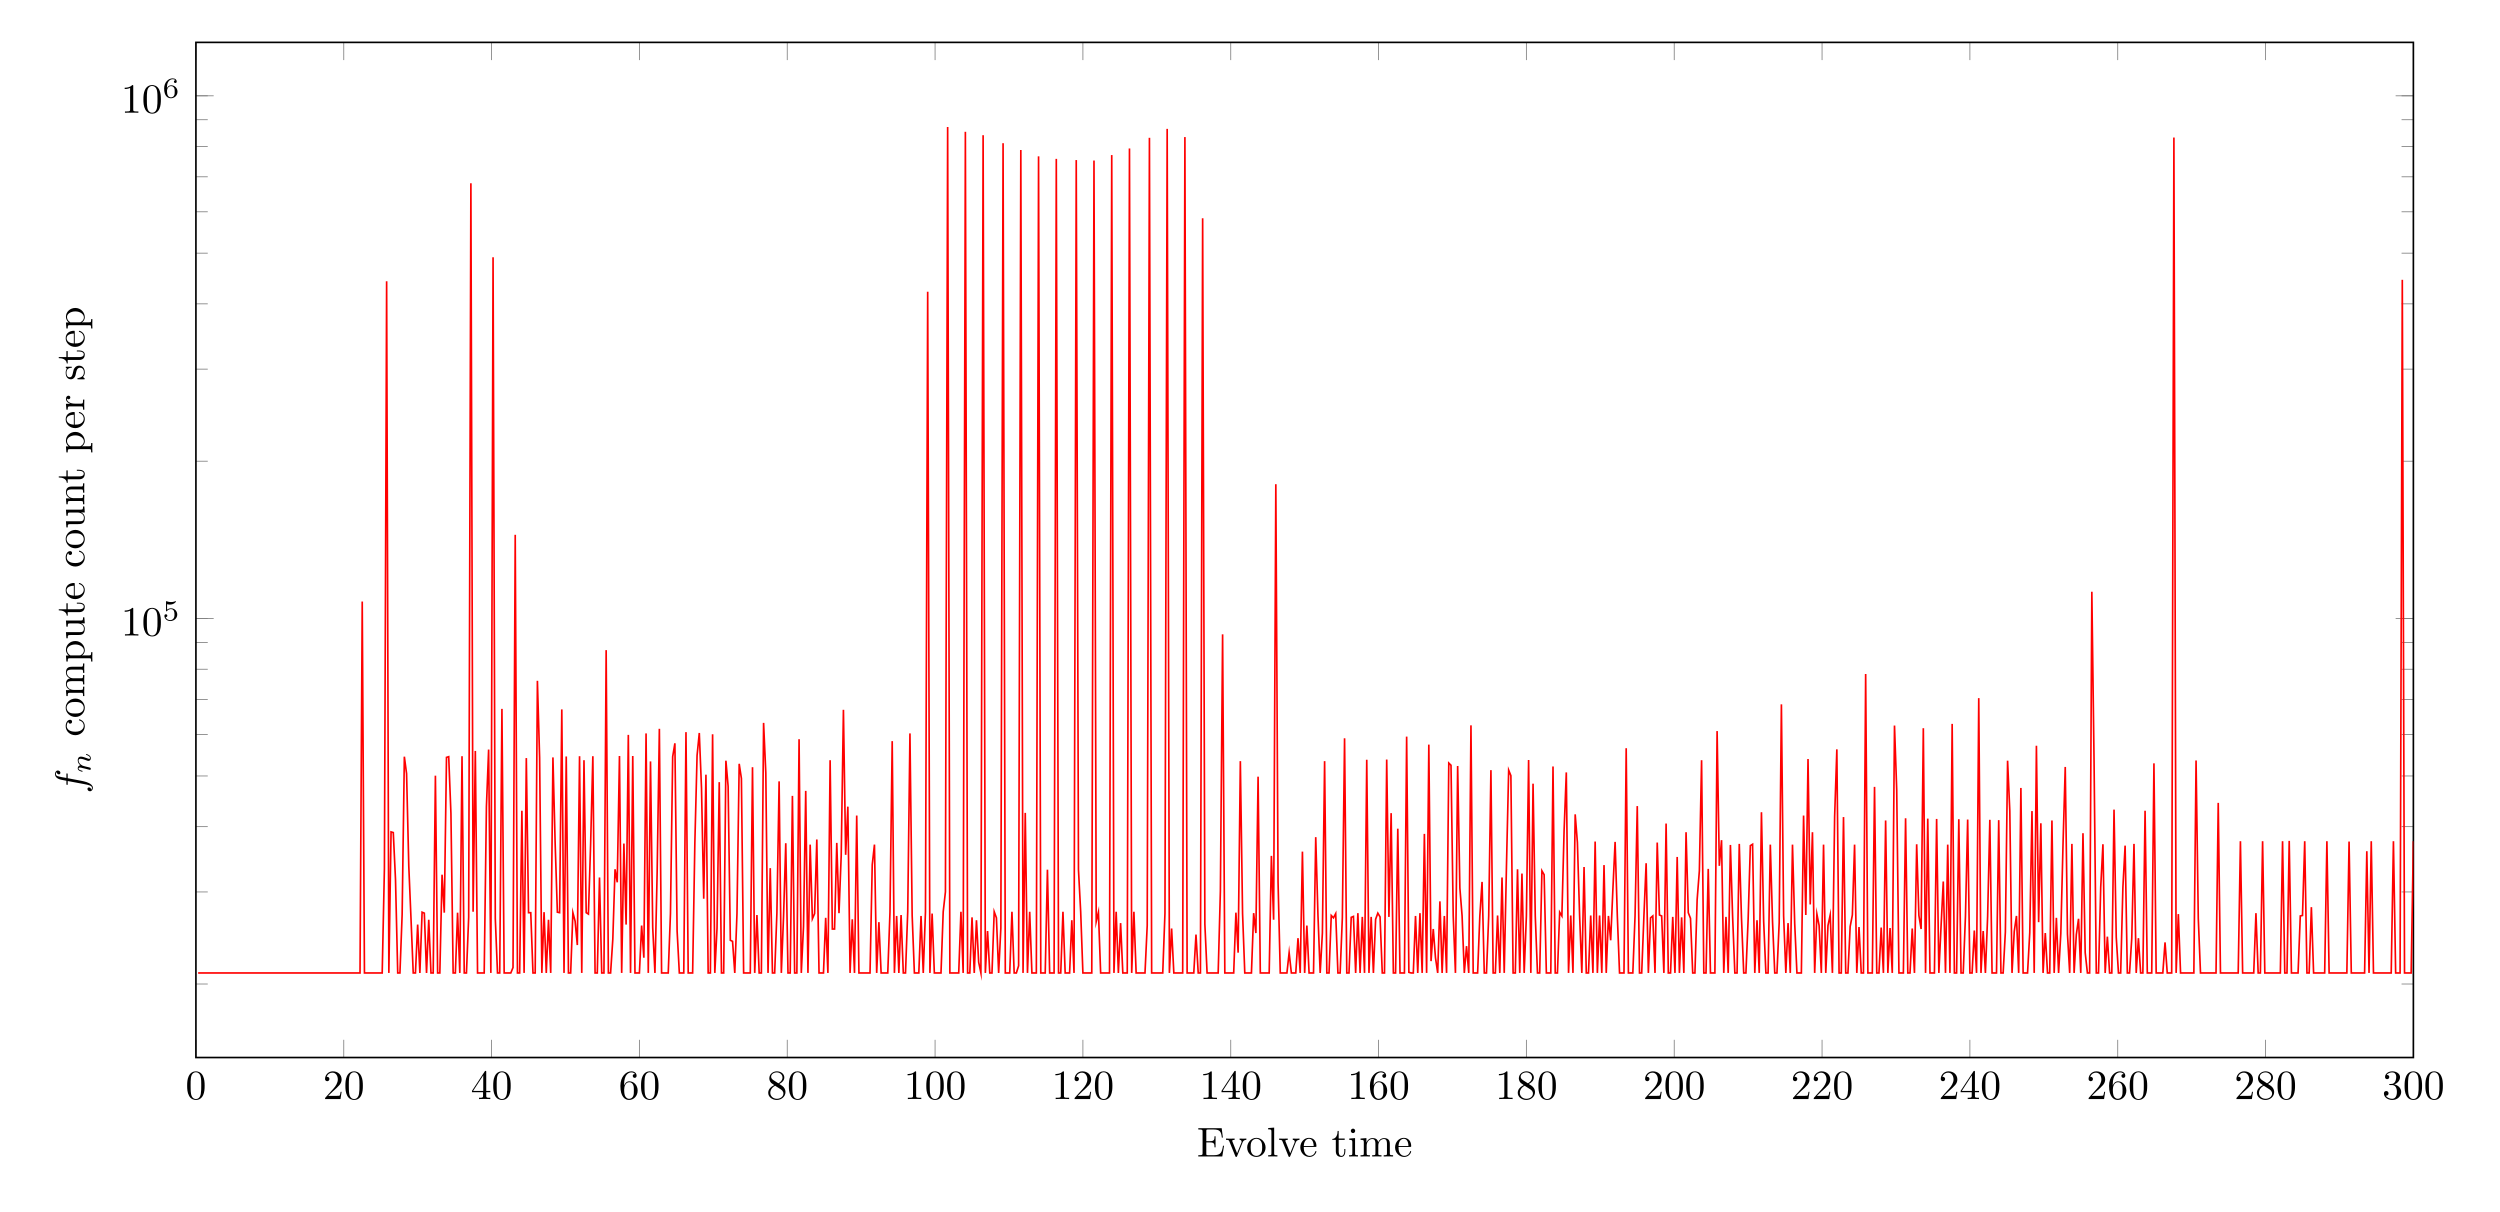 <?xml version="1.0" encoding="UTF-8"?>
<svg xmlns="http://www.w3.org/2000/svg" xmlns:xlink="http://www.w3.org/1999/xlink" width="598.852pt" height="290.311pt" viewBox="0 0 598.852 290.311" version="1.1">
<defs>
<g>
<symbol overflow="visible" id="glyph0-0">
<path style="stroke:none;" d=""/>
</symbol>
<symbol overflow="visible" id="glyph0-1">
<path style="stroke:none;" d="M 4.578 -3.188 C 4.578 -3.984 4.531 -4.781 4.188 -5.516 C 3.734 -6.484 2.906 -6.641 2.5 -6.641 C 1.891 -6.641 1.172 -6.375 0.75 -5.453 C 0.438 -4.766 0.391 -3.984 0.391 -3.188 C 0.391 -2.438 0.422 -1.547 0.844 -0.781 C 1.266 0.016 2 0.219 2.484 0.219 C 3.016 0.219 3.781 0.016 4.219 -0.938 C 4.531 -1.625 4.578 -2.406 4.578 -3.188 Z M 2.484 0 C 2.094 0 1.5 -0.25 1.328 -1.203 C 1.219 -1.797 1.219 -2.719 1.219 -3.312 C 1.219 -3.953 1.219 -4.609 1.297 -5.141 C 1.484 -6.328 2.234 -6.422 2.484 -6.422 C 2.812 -6.422 3.469 -6.234 3.656 -5.25 C 3.766 -4.688 3.766 -3.938 3.766 -3.312 C 3.766 -2.562 3.766 -1.891 3.656 -1.25 C 3.5 -0.297 2.938 0 2.484 0 Z M 2.484 0 "/>
</symbol>
<symbol overflow="visible" id="glyph0-2">
<path style="stroke:none;" d="M 1.266 -0.766 L 2.328 -1.797 C 3.875 -3.172 4.469 -3.703 4.469 -4.703 C 4.469 -5.844 3.578 -6.641 2.359 -6.641 C 1.234 -6.641 0.5 -5.719 0.5 -4.828 C 0.5 -4.281 1 -4.281 1.031 -4.281 C 1.203 -4.281 1.547 -4.391 1.547 -4.812 C 1.547 -5.062 1.359 -5.328 1.016 -5.328 C 0.938 -5.328 0.922 -5.328 0.891 -5.312 C 1.109 -5.969 1.656 -6.328 2.234 -6.328 C 3.141 -6.328 3.562 -5.516 3.562 -4.703 C 3.562 -3.906 3.078 -3.125 2.516 -2.5 L 0.609 -0.375 C 0.5 -0.266 0.5 -0.234 0.5 0 L 4.203 0 L 4.469 -1.734 L 4.234 -1.734 C 4.172 -1.438 4.109 -1 4 -0.844 C 3.938 -0.766 3.281 -0.766 3.062 -0.766 Z M 1.266 -0.766 "/>
</symbol>
<symbol overflow="visible" id="glyph0-3">
<path style="stroke:none;" d="M 2.938 -1.641 L 2.938 -0.781 C 2.938 -0.422 2.906 -0.312 2.172 -0.312 L 1.969 -0.312 L 1.969 0 C 2.375 -0.031 2.891 -0.031 3.312 -0.031 C 3.734 -0.031 4.25 -0.031 4.672 0 L 4.672 -0.312 L 4.453 -0.312 C 3.719 -0.312 3.703 -0.422 3.703 -0.781 L 3.703 -1.641 L 4.688 -1.641 L 4.688 -1.953 L 3.703 -1.953 L 3.703 -6.484 C 3.703 -6.688 3.703 -6.75 3.531 -6.75 C 3.453 -6.75 3.422 -6.75 3.344 -6.625 L 0.281 -1.953 L 0.281 -1.641 Z M 2.984 -1.953 L 0.562 -1.953 L 2.984 -5.672 Z M 2.984 -1.953 "/>
</symbol>
<symbol overflow="visible" id="glyph0-4">
<path style="stroke:none;" d="M 1.312 -3.266 L 1.312 -3.516 C 1.312 -6.031 2.547 -6.391 3.062 -6.391 C 3.297 -6.391 3.719 -6.328 3.938 -5.984 C 3.781 -5.984 3.391 -5.984 3.391 -5.547 C 3.391 -5.234 3.625 -5.078 3.844 -5.078 C 4 -5.078 4.312 -5.172 4.312 -5.562 C 4.312 -6.156 3.875 -6.641 3.047 -6.641 C 1.766 -6.641 0.422 -5.359 0.422 -3.156 C 0.422 -0.484 1.578 0.219 2.5 0.219 C 3.609 0.219 4.562 -0.719 4.562 -2.031 C 4.562 -3.297 3.672 -4.25 2.562 -4.25 C 1.891 -4.25 1.516 -3.75 1.312 -3.266 Z M 2.5 -0.062 C 1.875 -0.062 1.578 -0.656 1.516 -0.812 C 1.328 -1.281 1.328 -2.078 1.328 -2.25 C 1.328 -3.031 1.656 -4.031 2.547 -4.031 C 2.719 -4.031 3.172 -4.031 3.484 -3.406 C 3.656 -3.047 3.656 -2.531 3.656 -2.047 C 3.656 -1.562 3.656 -1.062 3.484 -0.703 C 3.188 -0.109 2.734 -0.062 2.5 -0.062 Z M 2.5 -0.062 "/>
</symbol>
<symbol overflow="visible" id="glyph0-5">
<path style="stroke:none;" d="M 1.625 -4.562 C 1.172 -4.859 1.125 -5.188 1.125 -5.359 C 1.125 -5.969 1.781 -6.391 2.484 -6.391 C 3.203 -6.391 3.844 -5.875 3.844 -5.156 C 3.844 -4.578 3.453 -4.109 2.859 -3.766 Z M 3.078 -3.609 C 3.797 -3.984 4.281 -4.5 4.281 -5.156 C 4.281 -6.078 3.406 -6.641 2.5 -6.641 C 1.5 -6.641 0.688 -5.906 0.688 -4.969 C 0.688 -4.797 0.703 -4.344 1.125 -3.875 C 1.234 -3.766 1.609 -3.516 1.859 -3.344 C 1.281 -3.047 0.422 -2.5 0.422 -1.5 C 0.422 -0.453 1.438 0.219 2.484 0.219 C 3.609 0.219 4.562 -0.609 4.562 -1.672 C 4.562 -2.031 4.453 -2.484 4.062 -2.906 C 3.875 -3.109 3.719 -3.203 3.078 -3.609 Z M 2.078 -3.188 L 3.312 -2.406 C 3.594 -2.219 4.062 -1.922 4.062 -1.312 C 4.062 -0.578 3.312 -0.062 2.5 -0.062 C 1.641 -0.062 0.922 -0.672 0.922 -1.5 C 0.922 -2.078 1.234 -2.719 2.078 -3.188 Z M 2.078 -3.188 "/>
</symbol>
<symbol overflow="visible" id="glyph0-6">
<path style="stroke:none;" d="M 2.938 -6.375 C 2.938 -6.625 2.938 -6.641 2.703 -6.641 C 2.078 -6 1.203 -6 0.891 -6 L 0.891 -5.688 C 1.094 -5.688 1.672 -5.688 2.188 -5.953 L 2.188 -0.781 C 2.188 -0.422 2.156 -0.312 1.266 -0.312 L 0.953 -0.312 L 0.953 0 C 1.297 -0.031 2.156 -0.031 2.562 -0.031 C 2.953 -0.031 3.828 -0.031 4.172 0 L 4.172 -0.312 L 3.859 -0.312 C 2.953 -0.312 2.938 -0.422 2.938 -0.781 Z M 2.938 -6.375 "/>
</symbol>
<symbol overflow="visible" id="glyph0-7">
<path style="stroke:none;" d="M 2.891 -3.516 C 3.703 -3.781 4.281 -4.469 4.281 -5.266 C 4.281 -6.078 3.406 -6.641 2.453 -6.641 C 1.453 -6.641 0.688 -6.047 0.688 -5.281 C 0.688 -4.953 0.906 -4.766 1.203 -4.766 C 1.5 -4.766 1.703 -4.984 1.703 -5.281 C 1.703 -5.766 1.234 -5.766 1.094 -5.766 C 1.391 -6.266 2.047 -6.391 2.406 -6.391 C 2.828 -6.391 3.375 -6.172 3.375 -5.281 C 3.375 -5.156 3.344 -4.578 3.094 -4.141 C 2.797 -3.656 2.453 -3.625 2.203 -3.625 C 2.125 -3.609 1.891 -3.594 1.812 -3.594 C 1.734 -3.578 1.672 -3.562 1.672 -3.469 C 1.672 -3.359 1.734 -3.359 1.906 -3.359 L 2.344 -3.359 C 3.156 -3.359 3.531 -2.688 3.531 -1.703 C 3.531 -0.344 2.844 -0.062 2.406 -0.062 C 1.969 -0.062 1.219 -0.234 0.875 -0.812 C 1.219 -0.766 1.531 -0.984 1.531 -1.359 C 1.531 -1.719 1.266 -1.922 0.984 -1.922 C 0.734 -1.922 0.422 -1.781 0.422 -1.344 C 0.422 -0.438 1.344 0.219 2.438 0.219 C 3.656 0.219 4.562 -0.688 4.562 -1.703 C 4.562 -2.516 3.922 -3.297 2.891 -3.516 Z M 2.891 -3.516 "/>
</symbol>
<symbol overflow="visible" id="glyph0-8">
<path style="stroke:none;" d="M 1.359 -0.781 C 1.359 -0.422 1.328 -0.312 0.562 -0.312 L 0.328 -0.312 L 0.328 0 L 6.078 0 L 6.5 -2.578 L 6.25 -2.578 C 6 -1.031 5.766 -0.312 4.062 -0.312 L 2.734 -0.312 C 2.266 -0.312 2.25 -0.375 2.25 -0.703 L 2.25 -3.375 L 3.141 -3.375 C 4.109 -3.375 4.219 -3.047 4.219 -2.203 L 4.469 -2.203 L 4.469 -4.844 L 4.219 -4.844 C 4.219 -3.984 4.109 -3.672 3.141 -3.672 L 2.25 -3.672 L 2.25 -6.078 C 2.25 -6.406 2.266 -6.469 2.734 -6.469 L 4.016 -6.469 C 5.547 -6.469 5.812 -5.922 5.969 -4.531 L 6.219 -4.531 L 5.938 -6.781 L 0.328 -6.781 L 0.328 -6.469 L 0.562 -6.469 C 1.328 -6.469 1.359 -6.359 1.359 -6 Z M 1.359 -0.781 "/>
</symbol>
<symbol overflow="visible" id="glyph0-9">
<path style="stroke:none;" d="M 4.141 -3.312 C 4.234 -3.547 4.406 -3.984 5.062 -3.984 L 5.062 -4.297 C 4.828 -4.281 4.547 -4.266 4.312 -4.266 C 4.078 -4.266 3.625 -4.281 3.453 -4.297 L 3.453 -3.984 C 3.812 -3.984 3.922 -3.75 3.922 -3.562 C 3.922 -3.469 3.906 -3.422 3.875 -3.312 L 2.844 -0.781 L 1.734 -3.562 C 1.672 -3.688 1.672 -3.703 1.672 -3.734 C 1.672 -3.984 2.062 -3.984 2.25 -3.984 L 2.25 -4.297 C 1.938 -4.281 1.391 -4.266 1.156 -4.266 C 0.891 -4.266 0.484 -4.281 0.188 -4.297 L 0.188 -3.984 C 0.812 -3.984 0.859 -3.922 0.984 -3.625 L 2.422 -0.078 C 2.484 0.062 2.5 0.109 2.625 0.109 C 2.766 0.109 2.797 0.016 2.844 -0.078 Z M 4.141 -3.312 "/>
</symbol>
<symbol overflow="visible" id="glyph0-10">
<path style="stroke:none;" d="M 4.688 -2.141 C 4.688 -3.406 3.703 -4.469 2.5 -4.469 C 1.25 -4.469 0.281 -3.375 0.281 -2.141 C 0.281 -0.844 1.312 0.109 2.484 0.109 C 3.688 0.109 4.688 -0.875 4.688 -2.141 Z M 2.5 -0.141 C 2.062 -0.141 1.625 -0.344 1.359 -0.812 C 1.109 -1.25 1.109 -1.859 1.109 -2.219 C 1.109 -2.609 1.109 -3.141 1.344 -3.578 C 1.609 -4.031 2.078 -4.25 2.484 -4.25 C 2.922 -4.25 3.344 -4.031 3.609 -3.594 C 3.875 -3.172 3.875 -2.594 3.875 -2.219 C 3.875 -1.859 3.875 -1.312 3.656 -0.875 C 3.422 -0.422 2.984 -0.141 2.5 -0.141 Z M 2.5 -0.141 "/>
</symbol>
<symbol overflow="visible" id="glyph0-11">
<path style="stroke:none;" d="M 1.766 -6.922 L 0.328 -6.812 L 0.328 -6.5 C 1.031 -6.5 1.109 -6.438 1.109 -5.938 L 1.109 -0.75 C 1.109 -0.312 1 -0.312 0.328 -0.312 L 0.328 0 C 0.656 -0.016 1.188 -0.031 1.438 -0.031 C 1.688 -0.031 2.172 -0.016 2.547 0 L 2.547 -0.312 C 1.875 -0.312 1.766 -0.312 1.766 -0.75 Z M 1.766 -6.922 "/>
</symbol>
<symbol overflow="visible" id="glyph0-12">
<path style="stroke:none;" d="M 1.109 -2.516 C 1.172 -4 2.016 -4.25 2.359 -4.25 C 3.375 -4.25 3.484 -2.906 3.484 -2.516 Z M 1.109 -2.297 L 3.891 -2.297 C 4.109 -2.297 4.141 -2.297 4.141 -2.516 C 4.141 -3.5 3.594 -4.469 2.359 -4.469 C 1.203 -4.469 0.281 -3.438 0.281 -2.188 C 0.281 -0.859 1.328 0.109 2.469 0.109 C 3.688 0.109 4.141 -1 4.141 -1.188 C 4.141 -1.281 4.062 -1.312 4 -1.312 C 3.922 -1.312 3.891 -1.25 3.875 -1.172 C 3.531 -0.141 2.625 -0.141 2.531 -0.141 C 2.031 -0.141 1.641 -0.438 1.406 -0.812 C 1.109 -1.281 1.109 -1.938 1.109 -2.297 Z M 1.109 -2.297 "/>
</symbol>
<symbol overflow="visible" id="glyph0-13">
<path style="stroke:none;" d="M 1.719 -3.984 L 3.156 -3.984 L 3.156 -4.297 L 1.719 -4.297 L 1.719 -6.125 L 1.469 -6.125 C 1.469 -5.312 1.172 -4.25 0.188 -4.203 L 0.188 -3.984 L 1.031 -3.984 L 1.031 -1.234 C 1.031 -0.016 1.969 0.109 2.328 0.109 C 3.031 0.109 3.312 -0.594 3.312 -1.234 L 3.312 -1.797 L 3.062 -1.797 L 3.062 -1.25 C 3.062 -0.516 2.766 -0.141 2.391 -0.141 C 1.719 -0.141 1.719 -1.047 1.719 -1.219 Z M 1.719 -3.984 "/>
</symbol>
<symbol overflow="visible" id="glyph0-14">
<path style="stroke:none;" d="M 1.766 -4.406 L 0.375 -4.297 L 0.375 -3.984 C 1.016 -3.984 1.109 -3.922 1.109 -3.438 L 1.109 -0.75 C 1.109 -0.312 1 -0.312 0.328 -0.312 L 0.328 0 C 0.641 -0.016 1.188 -0.031 1.422 -0.031 C 1.781 -0.031 2.125 -0.016 2.469 0 L 2.469 -0.312 C 1.797 -0.312 1.766 -0.359 1.766 -0.75 Z M 1.797 -6.141 C 1.797 -6.453 1.562 -6.672 1.281 -6.672 C 0.969 -6.672 0.75 -6.406 0.75 -6.141 C 0.75 -5.875 0.969 -5.609 1.281 -5.609 C 1.562 -5.609 1.797 -5.828 1.797 -6.141 Z M 1.797 -6.141 "/>
</symbol>
<symbol overflow="visible" id="glyph0-15">
<path style="stroke:none;" d="M 1.094 -3.422 L 1.094 -0.75 C 1.094 -0.312 0.984 -0.312 0.312 -0.312 L 0.312 0 C 0.672 -0.016 1.172 -0.031 1.453 -0.031 C 1.703 -0.031 2.219 -0.016 2.562 0 L 2.562 -0.312 C 1.891 -0.312 1.781 -0.312 1.781 -0.75 L 1.781 -2.594 C 1.781 -3.625 2.5 -4.188 3.125 -4.188 C 3.766 -4.188 3.875 -3.656 3.875 -3.078 L 3.875 -0.75 C 3.875 -0.312 3.766 -0.312 3.094 -0.312 L 3.094 0 C 3.438 -0.016 3.953 -0.031 4.219 -0.031 C 4.469 -0.031 5 -0.016 5.328 0 L 5.328 -0.312 C 4.672 -0.312 4.562 -0.312 4.562 -0.75 L 4.562 -2.594 C 4.562 -3.625 5.266 -4.188 5.906 -4.188 C 6.531 -4.188 6.641 -3.656 6.641 -3.078 L 6.641 -0.75 C 6.641 -0.312 6.531 -0.312 5.859 -0.312 L 5.859 0 C 6.203 -0.016 6.719 -0.031 6.984 -0.031 C 7.25 -0.031 7.766 -0.016 8.109 0 L 8.109 -0.312 C 7.594 -0.312 7.344 -0.312 7.328 -0.609 L 7.328 -2.516 C 7.328 -3.375 7.328 -3.672 7.016 -4.031 C 6.875 -4.203 6.547 -4.406 5.969 -4.406 C 5.141 -4.406 4.688 -3.812 4.531 -3.422 C 4.391 -4.297 3.656 -4.406 3.203 -4.406 C 2.469 -4.406 2 -3.984 1.719 -3.359 L 1.719 -4.406 L 0.312 -4.297 L 0.312 -3.984 C 1.016 -3.984 1.094 -3.922 1.094 -3.422 Z M 1.094 -3.422 "/>
</symbol>
<symbol overflow="visible" id="glyph1-0">
<path style="stroke:none;" d=""/>
</symbol>
<symbol overflow="visible" id="glyph1-1">
<path style="stroke:none;" d="M 1.078 -3.891 C 1.438 -3.797 1.641 -3.797 1.75 -3.797 C 2.672 -3.797 3.219 -4.422 3.219 -4.531 C 3.219 -4.609 3.172 -4.625 3.141 -4.625 C 3.125 -4.625 3.109 -4.625 3.078 -4.609 C 2.906 -4.547 2.547 -4.406 2.031 -4.406 C 1.828 -4.406 1.469 -4.422 1.016 -4.594 C 0.938 -4.625 0.922 -4.625 0.922 -4.625 C 0.828 -4.625 0.828 -4.547 0.828 -4.438 L 0.828 -2.391 C 0.828 -2.266 0.828 -2.188 0.938 -2.188 C 1 -2.188 1.016 -2.188 1.078 -2.281 C 1.375 -2.656 1.812 -2.719 2.047 -2.719 C 2.469 -2.719 2.656 -2.391 2.688 -2.328 C 2.812 -2.094 2.859 -1.828 2.859 -1.422 C 2.859 -1.219 2.859 -0.812 2.641 -0.5 C 2.469 -0.25 2.172 -0.078 1.828 -0.078 C 1.375 -0.078 0.906 -0.328 0.734 -0.797 C 1 -0.781 1.141 -0.953 1.141 -1.141 C 1.141 -1.438 0.875 -1.484 0.781 -1.484 C 0.781 -1.484 0.438 -1.484 0.438 -1.109 C 0.438 -0.484 1.016 0.141 1.844 0.141 C 2.734 0.141 3.516 -0.516 3.516 -1.406 C 3.516 -2.188 2.922 -2.906 2.062 -2.906 C 1.75 -2.906 1.391 -2.844 1.078 -2.578 Z M 1.078 -3.891 "/>
</symbol>
<symbol overflow="visible" id="glyph1-2">
<path style="stroke:none;" d="M 1.047 -2.281 C 1.047 -2.844 1.094 -3.359 1.359 -3.797 C 1.594 -4.172 1.969 -4.422 2.422 -4.422 C 2.625 -4.422 2.906 -4.375 3.047 -4.188 C 2.875 -4.172 2.719 -4.047 2.719 -3.844 C 2.719 -3.672 2.844 -3.516 3.047 -3.516 C 3.266 -3.516 3.391 -3.656 3.391 -3.859 C 3.391 -4.266 3.094 -4.625 2.406 -4.625 C 1.406 -4.625 0.375 -3.703 0.375 -2.203 C 0.375 -0.406 1.219 0.141 2 0.141 C 2.844 0.141 3.578 -0.516 3.578 -1.422 C 3.578 -2.312 2.875 -2.969 2.062 -2.969 C 1.5 -2.969 1.203 -2.594 1.047 -2.281 Z M 2 -0.078 C 1.641 -0.078 1.375 -0.281 1.219 -0.594 C 1.125 -0.797 1.062 -1.156 1.062 -1.562 C 1.062 -2.25 1.469 -2.766 2.031 -2.766 C 2.344 -2.766 2.562 -2.641 2.734 -2.391 C 2.906 -2.125 2.906 -1.828 2.906 -1.422 C 2.906 -1.031 2.906 -0.734 2.719 -0.453 C 2.562 -0.219 2.328 -0.078 2 -0.078 Z M 2 -0.078 "/>
</symbol>
<symbol overflow="visible" id="glyph2-0">
<path style="stroke:none;" d=""/>
</symbol>
<symbol overflow="visible" id="glyph2-1">
<path style="stroke:none;" d="M -3.984 -3.656 L -3.984 -4.516 C -3.984 -4.719 -3.984 -4.812 -4.188 -4.812 C -4.297 -4.812 -4.297 -4.719 -4.297 -4.547 L -4.297 -3.719 L -5.438 -3.922 C -5.641 -3.969 -6.344 -4.109 -6.469 -4.172 C -6.656 -4.25 -6.812 -4.422 -6.812 -4.641 C -6.812 -4.672 -6.812 -4.938 -6.625 -5.125 C -6.594 -4.688 -6.234 -4.578 -6.094 -4.578 C -5.859 -4.578 -5.734 -4.766 -5.734 -4.953 C -5.734 -5.219 -5.969 -5.5 -6.344 -5.5 C -6.797 -5.5 -7.031 -5.047 -7.031 -4.641 C -7.031 -4.297 -6.844 -3.672 -5.859 -3.375 C -5.656 -3.312 -5.547 -3.281 -4.297 -3.047 L -4.297 -2.359 C -4.297 -2.156 -4.297 -2.047 -4.109 -2.047 C -3.984 -2.047 -3.984 -2.141 -3.984 -2.328 L -3.984 -2.984 L -0.047 -2.25 C 0.922 -2.062 1.828 -1.891 1.828 -1.375 C 1.828 -1.328 1.828 -1.094 1.641 -0.891 C 1.609 -1.359 1.25 -1.453 1.109 -1.453 C 0.875 -1.453 0.75 -1.266 0.75 -1.078 C 0.75 -0.812 0.984 -0.531 1.359 -0.531 C 1.797 -0.531 2.047 -0.969 2.047 -1.375 C 2.047 -1.922 1.453 -2.328 1.078 -2.5 C 0.453 -2.828 -0.75 -3.047 -0.828 -3.062 Z M -3.984 -3.656 "/>
</symbol>
<symbol overflow="visible" id="glyph3-0">
<path style="stroke:none;" d=""/>
</symbol>
<symbol overflow="visible" id="glyph3-1">
<path style="stroke:none;" d="M -0.438 -0.844 C -0.344 -0.828 -0.172 -0.781 -0.156 -0.781 C 0 -0.781 0.062 -0.906 0.062 -1.016 C 0.062 -1.141 -0.016 -1.25 -0.078 -1.297 C -0.141 -1.328 -0.375 -1.375 -0.516 -1.422 C -0.641 -1.453 -0.969 -1.531 -1.141 -1.562 C -1.297 -1.609 -1.453 -1.656 -1.609 -1.688 C -1.891 -1.766 -1.953 -1.781 -2.234 -1.984 C -2.516 -2.172 -2.875 -2.5 -2.875 -3.031 C -2.875 -3.422 -2.516 -3.438 -2.391 -3.438 C -1.969 -3.438 -1.203 -3.141 -0.906 -3.031 C -0.703 -2.953 -0.641 -2.922 -0.531 -2.922 C -0.156 -2.922 0.062 -3.219 0.062 -3.578 C 0.062 -4.281 -0.891 -4.578 -1 -4.578 C -1.094 -4.578 -1.094 -4.5 -1.094 -4.469 C -1.094 -4.375 -1.047 -4.375 -0.969 -4.344 C -0.406 -4.188 -0.125 -3.875 -0.125 -3.609 C -0.125 -3.453 -0.219 -3.422 -0.375 -3.422 C -0.531 -3.422 -0.625 -3.469 -0.938 -3.594 C -1.156 -3.672 -1.891 -3.953 -2.281 -3.953 C -2.953 -3.953 -3.078 -3.422 -3.078 -3.047 C -3.078 -2.469 -2.719 -2.078 -2.438 -1.875 C -2.922 -1.828 -3.078 -1.422 -3.078 -1.125 C -3.078 -0.828 -2.859 -0.672 -2.703 -0.578 C -2.438 -0.422 -2.047 -0.328 -2 -0.328 C -1.922 -0.328 -1.922 -0.422 -1.922 -0.453 C -1.922 -0.547 -1.938 -0.547 -2.125 -0.594 C -2.531 -0.703 -2.875 -0.844 -2.875 -1.109 C -2.875 -1.297 -2.719 -1.344 -2.531 -1.344 C -2.406 -1.344 -2.141 -1.281 -1.953 -1.219 C -1.766 -1.172 -1.484 -1.109 -1.328 -1.078 Z M -0.438 -0.844 "/>
</symbol>
<symbol overflow="visible" id="glyph4-0">
<path style="stroke:none;" d=""/>
</symbol>
<symbol overflow="visible" id="glyph4-1">
<path style="stroke:none;" d="M -2.172 -1.172 C -3.797 -1.172 -4.219 -1.984 -4.219 -2.516 C -4.219 -2.609 -4.203 -3.234 -3.844 -3.578 C -3.812 -3.172 -3.516 -3.109 -3.391 -3.109 C -3.125 -3.109 -2.938 -3.297 -2.938 -3.562 C -2.938 -3.828 -3.094 -4.031 -3.406 -4.031 C -4.078 -4.031 -4.469 -3.266 -4.469 -2.5 C -4.469 -1.25 -3.391 -0.344 -2.156 -0.344 C -0.875 -0.344 0.109 -1.328 0.109 -2.484 C 0.109 -3.812 -1.094 -4.141 -1.188 -4.141 C -1.281 -4.141 -1.281 -4.031 -1.281 -4 C -1.281 -3.922 -1.25 -3.891 -1.188 -3.875 C -0.266 -3.594 -0.141 -2.938 -0.141 -2.578 C -0.141 -2.047 -0.562 -1.172 -2.172 -1.172 Z M -2.172 -1.172 "/>
</symbol>
<symbol overflow="visible" id="glyph4-2">
<path style="stroke:none;" d="M -2.141 -4.688 C -3.406 -4.688 -4.469 -3.703 -4.469 -2.5 C -4.469 -1.25 -3.375 -0.281 -2.141 -0.281 C -0.844 -0.281 0.109 -1.312 0.109 -2.484 C 0.109 -3.688 -0.875 -4.688 -2.141 -4.688 Z M -0.141 -2.5 C -0.141 -2.062 -0.344 -1.625 -0.812 -1.359 C -1.25 -1.109 -1.859 -1.109 -2.219 -1.109 C -2.609 -1.109 -3.141 -1.109 -3.578 -1.344 C -4.031 -1.609 -4.25 -2.078 -4.25 -2.484 C -4.25 -2.922 -4.031 -3.344 -3.594 -3.609 C -3.172 -3.875 -2.594 -3.875 -2.219 -3.875 C -1.859 -3.875 -1.312 -3.875 -0.875 -3.656 C -0.422 -3.422 -0.141 -2.984 -0.141 -2.5 Z M -0.141 -2.5 "/>
</symbol>
<symbol overflow="visible" id="glyph4-3">
<path style="stroke:none;" d="M -3.422 -1.094 L -0.75 -1.094 C -0.312 -1.094 -0.312 -0.984 -0.312 -0.312 L 0 -0.312 C -0.016 -0.672 -0.031 -1.172 -0.031 -1.453 C -0.031 -1.703 -0.016 -2.219 0 -2.562 L -0.312 -2.562 C -0.312 -1.891 -0.312 -1.781 -0.75 -1.781 L -2.594 -1.781 C -3.625 -1.781 -4.188 -2.5 -4.188 -3.125 C -4.188 -3.766 -3.656 -3.875 -3.078 -3.875 L -0.75 -3.875 C -0.312 -3.875 -0.312 -3.766 -0.312 -3.094 L 0 -3.094 C -0.016 -3.438 -0.031 -3.953 -0.031 -4.219 C -0.031 -4.469 -0.016 -5 0 -5.328 L -0.312 -5.328 C -0.312 -4.672 -0.312 -4.562 -0.75 -4.562 L -2.594 -4.562 C -3.625 -4.562 -4.188 -5.266 -4.188 -5.906 C -4.188 -6.531 -3.656 -6.641 -3.078 -6.641 L -0.75 -6.641 C -0.312 -6.641 -0.312 -6.531 -0.312 -5.859 L 0 -5.859 C -0.016 -6.203 -0.031 -6.719 -0.031 -6.984 C -0.031 -7.25 -0.016 -7.766 0 -8.109 L -0.312 -8.109 C -0.312 -7.594 -0.312 -7.344 -0.609 -7.328 L -2.516 -7.328 C -3.375 -7.328 -3.672 -7.328 -4.031 -7.016 C -4.203 -6.875 -4.406 -6.547 -4.406 -5.969 C -4.406 -5.141 -3.812 -4.688 -3.422 -4.531 C -4.297 -4.391 -4.406 -3.656 -4.406 -3.203 C -4.406 -2.469 -3.984 -2 -3.359 -1.719 L -4.406 -1.719 L -4.297 -0.312 L -3.984 -0.312 C -3.984 -1.016 -3.922 -1.094 -3.422 -1.094 Z M -3.422 -1.094 "/>
</symbol>
<symbol overflow="visible" id="glyph4-4">
<path style="stroke:none;" d="M -3.75 -1.719 L -4.406 -1.719 L -4.297 -0.281 L -3.984 -0.281 C -3.984 -0.984 -3.922 -1.062 -3.484 -1.062 L 1.172 -1.062 C 1.625 -1.062 1.625 -0.953 1.625 -0.281 L 1.938 -0.281 C 1.922 -0.625 1.906 -1.141 1.906 -1.391 C 1.906 -1.672 1.922 -2.172 1.938 -2.516 L 1.625 -2.516 C 1.625 -1.859 1.625 -1.75 1.172 -1.75 L -0.594 -1.75 C -0.422 -1.797 0.109 -2.219 0.109 -2.969 C 0.109 -4.156 -0.875 -5.188 -2.156 -5.188 C -3.422 -5.188 -4.406 -4.234 -4.406 -3.109 C -4.406 -2.328 -3.969 -1.906 -3.75 -1.719 Z M -1.141 -1.75 L -3.359 -1.75 C -3.875 -2.031 -4.156 -2.516 -4.156 -3.031 C -4.156 -3.766 -3.281 -4.359 -2.156 -4.359 C -0.953 -4.359 -0.109 -3.672 -0.109 -2.938 C -0.109 -2.531 -0.312 -2.156 -0.719 -1.891 C -0.922 -1.75 -0.938 -1.75 -1.141 -1.75 Z M -1.141 -1.75 "/>
</symbol>
<symbol overflow="visible" id="glyph4-5">
<path style="stroke:none;" d="M -0.781 -3.891 L 0.109 -3.891 L 0 -5.328 L -0.312 -5.328 C -0.312 -4.641 -0.375 -4.562 -0.875 -4.562 L -4.406 -4.562 L -4.297 -3.094 L -3.984 -3.094 C -3.984 -3.781 -3.922 -3.875 -3.422 -3.875 L -1.656 -3.875 C -0.781 -3.875 -0.109 -3.391 -0.109 -2.656 C -0.109 -1.828 -0.578 -1.781 -1.094 -1.781 L -4.406 -1.781 L -4.297 -0.312 L -3.984 -0.312 C -3.984 -1.094 -3.953 -1.094 -3.078 -1.094 L -1.578 -1.094 C -0.797 -1.094 0.109 -1.094 0.109 -2.609 C 0.109 -3.172 -0.172 -3.609 -0.781 -3.891 Z M -0.781 -3.891 "/>
</symbol>
<symbol overflow="visible" id="glyph4-6">
<path style="stroke:none;" d="M -3.984 -1.719 L -3.984 -3.156 L -4.297 -3.156 L -4.297 -1.719 L -6.125 -1.719 L -6.125 -1.469 C -5.312 -1.469 -4.25 -1.172 -4.203 -0.188 L -3.984 -0.188 L -3.984 -1.031 L -1.234 -1.031 C -0.016 -1.031 0.109 -1.969 0.109 -2.328 C 0.109 -3.031 -0.594 -3.312 -1.234 -3.312 L -1.797 -3.312 L -1.797 -3.062 L -1.25 -3.062 C -0.516 -3.062 -0.141 -2.766 -0.141 -2.391 C -0.141 -1.719 -1.047 -1.719 -1.219 -1.719 Z M -3.984 -1.719 "/>
</symbol>
<symbol overflow="visible" id="glyph4-7">
<path style="stroke:none;" d="M -2.516 -1.109 C -4 -1.172 -4.25 -2.016 -4.25 -2.359 C -4.25 -3.375 -2.906 -3.484 -2.516 -3.484 Z M -2.297 -1.109 L -2.297 -3.891 C -2.297 -4.109 -2.297 -4.141 -2.516 -4.141 C -3.5 -4.141 -4.469 -3.594 -4.469 -2.359 C -4.469 -1.203 -3.438 -0.281 -2.188 -0.281 C -0.859 -0.281 0.109 -1.328 0.109 -2.469 C 0.109 -3.688 -1 -4.141 -1.188 -4.141 C -1.281 -4.141 -1.312 -4.062 -1.312 -4 C -1.312 -3.922 -1.25 -3.891 -1.172 -3.875 C -0.141 -3.531 -0.141 -2.625 -0.141 -2.531 C -0.141 -2.031 -0.438 -1.641 -0.812 -1.406 C -1.281 -1.109 -1.938 -1.109 -2.297 -1.109 Z M -2.297 -1.109 "/>
</symbol>
<symbol overflow="visible" id="glyph4-8">
<path style="stroke:none;" d="M -3.422 -1.094 L -0.75 -1.094 C -0.312 -1.094 -0.312 -0.984 -0.312 -0.312 L 0 -0.312 C -0.016 -0.672 -0.031 -1.172 -0.031 -1.453 C -0.031 -1.703 -0.016 -2.219 0 -2.562 L -0.312 -2.562 C -0.312 -1.891 -0.312 -1.781 -0.75 -1.781 L -2.594 -1.781 C -3.625 -1.781 -4.188 -2.5 -4.188 -3.125 C -4.188 -3.766 -3.656 -3.875 -3.078 -3.875 L -0.75 -3.875 C -0.312 -3.875 -0.312 -3.766 -0.312 -3.094 L 0 -3.094 C -0.016 -3.438 -0.031 -3.953 -0.031 -4.219 C -0.031 -4.469 -0.016 -5 0 -5.328 L -0.312 -5.328 C -0.312 -4.812 -0.312 -4.562 -0.609 -4.562 L -2.516 -4.562 C -3.375 -4.562 -3.672 -4.562 -4.031 -4.25 C -4.203 -4.109 -4.406 -3.781 -4.406 -3.203 C -4.406 -2.469 -3.984 -2 -3.359 -1.719 L -4.406 -1.719 L -4.297 -0.312 L -3.984 -0.312 C -3.984 -1.016 -3.922 -1.094 -3.422 -1.094 Z M -3.422 -1.094 "/>
</symbol>
<symbol overflow="visible" id="glyph4-9">
<path style="stroke:none;" d="M -3.312 -1.672 L -4.406 -1.672 L -4.297 -0.281 L -3.984 -0.281 C -3.984 -0.984 -3.922 -1.062 -3.422 -1.062 L -0.75 -1.062 C -0.312 -1.062 -0.312 -0.953 -0.312 -0.281 L 0 -0.281 C -0.016 -0.672 -0.031 -1.141 -0.031 -1.422 C -0.031 -1.812 -0.031 -2.281 0 -2.688 L -0.312 -2.688 L -0.312 -2.469 C -0.312 -1.734 -0.422 -1.719 -0.781 -1.719 L -2.312 -1.719 C -3.297 -1.719 -4.188 -2.141 -4.188 -2.891 C -4.188 -2.953 -4.188 -2.984 -4.172 -3 C -4.172 -2.969 -4.047 -2.766 -3.781 -2.766 C -3.516 -2.766 -3.359 -2.984 -3.359 -3.203 C -3.359 -3.375 -3.484 -3.625 -3.797 -3.625 C -4.109 -3.625 -4.406 -3.312 -4.406 -2.891 C -4.406 -2.156 -3.734 -1.797 -3.312 -1.672 Z M -3.312 -1.672 "/>
</symbol>
<symbol overflow="visible" id="glyph4-10">
<path style="stroke:none;" d="M -1.938 -2.078 C -1.891 -2.297 -1.734 -3.109 -1.016 -3.109 C -0.516 -3.109 -0.109 -2.766 -0.109 -1.984 C -0.109 -1.141 -0.672 -0.781 -1.531 -0.594 C -1.656 -0.562 -1.688 -0.562 -1.688 -0.453 C -1.688 -0.328 -1.625 -0.328 -1.453 -0.328 L -0.125 -0.328 C 0.047 -0.328 0.109 -0.328 0.109 -0.438 C 0.109 -0.484 0.094 -0.5 -0.094 -0.688 C -0.109 -0.703 -0.125 -0.703 -0.312 -0.891 C 0.094 -1.328 0.109 -1.781 0.109 -1.984 C 0.109 -3.125 -0.562 -3.594 -1.281 -3.594 C -1.797 -3.594 -2.109 -3.297 -2.219 -3.172 C -2.547 -2.844 -2.625 -2.453 -2.703 -2.031 C -2.812 -1.469 -2.938 -0.812 -3.516 -0.812 C -3.875 -0.812 -4.281 -1.062 -4.281 -1.922 C -4.281 -3.016 -3.375 -3.078 -3.078 -3.094 C -2.984 -3.094 -2.984 -3.188 -2.984 -3.203 C -2.984 -3.344 -3.031 -3.344 -3.219 -3.344 L -4.234 -3.344 C -4.391 -3.344 -4.469 -3.344 -4.469 -3.234 C -4.469 -3.188 -4.469 -3.156 -4.344 -3.031 C -4.312 -3 -4.219 -2.906 -4.188 -2.859 C -4.469 -2.484 -4.469 -2.078 -4.469 -1.922 C -4.469 -0.703 -3.797 -0.328 -3.234 -0.328 C -2.891 -0.328 -2.609 -0.484 -2.391 -0.75 C -2.141 -1.078 -2.078 -1.359 -1.938 -2.078 Z M -1.938 -2.078 "/>
</symbol>
</g>
<clipPath id="clip1">
  <path d="M 46.93 24 L 578.102 24 L 578.102 239 L 46.93 239 Z M 46.93 24 "/>
</clipPath>
</defs>
<g id="surface1">
<path style="fill:none;stroke-width:0.199;stroke-linecap:butt;stroke-linejoin:miter;stroke:rgb(50%,50%,50%);stroke-opacity:1;stroke-miterlimit:10;" d="M -0.001 521.007 L -0.001 525.253 M 35.413 521.007 L 35.413 525.253 M 70.823 521.007 L 70.823 525.253 M 106.233 521.007 L 106.233 525.253 M 141.647 521.007 L 141.647 525.253 M 177.057 521.007 L 177.057 525.253 M 212.467 521.007 L 212.467 525.253 M 247.881 521.007 L 247.881 525.253 M 283.292 521.007 L 283.292 525.253 M 318.702 521.007 L 318.702 525.253 M 354.116 521.007 L 354.116 525.253 M 389.526 521.007 L 389.526 525.253 M 424.936 521.007 L 424.936 525.253 M 460.35 521.007 L 460.35 525.253 M 495.76 521.007 L 495.76 525.253 M 531.171 521.007 L 531.171 525.253 M -0.001 764.175 L -0.001 759.929 M 35.413 764.175 L 35.413 759.929 M 70.823 764.175 L 70.823 759.929 M 106.233 764.175 L 106.233 759.929 M 141.647 764.175 L 141.647 759.929 M 177.057 764.175 L 177.057 759.929 M 212.467 764.175 L 212.467 759.929 M 247.881 764.175 L 247.881 759.929 M 283.292 764.175 L 283.292 759.929 M 318.702 764.175 L 318.702 759.929 M 354.116 764.175 L 354.116 759.929 M 389.526 764.175 L 389.526 759.929 M 424.936 764.175 L 424.936 759.929 M 460.35 764.175 L 460.35 759.929 M 495.76 764.175 L 495.76 759.929 M 531.171 764.175 L 531.171 759.929 " transform="matrix(1,0,0,-1,46.931,774.327)"/>
<path style="fill:none;stroke-width:0.199;stroke-linecap:butt;stroke-linejoin:miter;stroke:rgb(50%,50%,50%);stroke-opacity:1;stroke-miterlimit:10;" d="M -0.001 538.616 L 2.835 538.616 M -0.001 560.671 L 2.835 560.671 M -0.001 576.315 L 2.835 576.315 M -0.001 588.452 L 2.835 588.452 M -0.001 598.366 L 2.835 598.366 M -0.001 606.753 L 2.835 606.753 M -0.001 614.014 L 2.835 614.014 M -0.001 620.421 L 2.835 620.421 M -0.001 626.151 L 2.835 626.151 M -0.001 663.847 L 2.835 663.847 M -0.001 685.901 L 2.835 685.901 M -0.001 701.546 L 2.835 701.546 M -0.001 713.682 L 2.835 713.682 M -0.001 723.597 L 2.835 723.597 M -0.001 731.979 L 2.835 731.979 M -0.001 739.245 L 2.835 739.245 M -0.001 745.651 L 2.835 745.651 M -0.001 751.378 L 2.835 751.378 M 531.171 538.616 L 528.339 538.616 M 531.171 560.671 L 528.339 560.671 M 531.171 576.315 L 528.339 576.315 M 531.171 588.452 L 528.339 588.452 M 531.171 598.366 L 528.339 598.366 M 531.171 606.753 L 528.339 606.753 M 531.171 614.014 L 528.339 614.014 M 531.171 620.421 L 528.339 620.421 M 531.171 626.151 L 528.339 626.151 M 531.171 663.847 L 528.339 663.847 M 531.171 685.901 L 528.339 685.901 M 531.171 701.546 L 528.339 701.546 M 531.171 713.682 L 528.339 713.682 M 531.171 723.597 L 528.339 723.597 M 531.171 731.979 L 528.339 731.979 M 531.171 739.245 L 528.339 739.245 M 531.171 745.651 L 528.339 745.651 M 531.171 751.378 L 528.339 751.378 " transform="matrix(1,0,0,-1,46.931,774.327)"/>
<path style="fill:none;stroke-width:0.199;stroke-linecap:butt;stroke-linejoin:miter;stroke:rgb(50%,50%,50%);stroke-opacity:1;stroke-miterlimit:10;" d="M -0.001 626.151 L 4.253 626.151 M -0.001 751.378 L 4.253 751.378 M 531.171 626.151 L 526.921 626.151 M 531.171 751.378 L 526.921 751.378 " transform="matrix(1,0,0,-1,46.931,774.327)"/>
<path style="fill:none;stroke-width:0.399;stroke-linecap:butt;stroke-linejoin:miter;stroke:rgb(0%,0%,0%);stroke-opacity:1;stroke-miterlimit:10;" d="M -0.001 521.007 L -0.001 764.175 L 531.171 764.175 L 531.171 521.007 Z M -0.001 521.007 " transform="matrix(1,0,0,-1,46.931,774.327)"/>
<g style="fill:rgb(0%,0%,0%);fill-opacity:1;">
  <use xlink:href="#glyph0-1" x="44.44" y="263.269"/>
</g>
<g style="fill:rgb(0%,0%,0%);fill-opacity:1;">
  <use xlink:href="#glyph0-2" x="77.361" y="263.269"/>
  <use xlink:href="#glyph0-1" x="82.342" y="263.269"/>
</g>
<g style="fill:rgb(0%,0%,0%);fill-opacity:1;">
  <use xlink:href="#glyph0-3" x="112.772" y="263.269"/>
  <use xlink:href="#glyph0-1" x="117.753" y="263.269"/>
</g>
<g style="fill:rgb(0%,0%,0%);fill-opacity:1;">
  <use xlink:href="#glyph0-4" x="148.183" y="263.269"/>
  <use xlink:href="#glyph0-1" x="153.164" y="263.269"/>
</g>
<g style="fill:rgb(0%,0%,0%);fill-opacity:1;">
  <use xlink:href="#glyph0-5" x="183.594" y="263.269"/>
  <use xlink:href="#glyph0-1" x="188.575" y="263.269"/>
</g>
<g style="fill:rgb(0%,0%,0%);fill-opacity:1;">
  <use xlink:href="#glyph0-6" x="216.514" y="263.269"/>
  <use xlink:href="#glyph0-1" x="221.495" y="263.269"/>
  <use xlink:href="#glyph0-1" x="226.477" y="263.269"/>
</g>
<g style="fill:rgb(0%,0%,0%);fill-opacity:1;">
  <use xlink:href="#glyph0-6" x="251.925" y="263.269"/>
  <use xlink:href="#glyph0-2" x="256.906" y="263.269"/>
  <use xlink:href="#glyph0-1" x="261.888" y="263.269"/>
</g>
<g style="fill:rgb(0%,0%,0%);fill-opacity:1;">
  <use xlink:href="#glyph0-6" x="287.336" y="263.269"/>
  <use xlink:href="#glyph0-3" x="292.317" y="263.269"/>
  <use xlink:href="#glyph0-1" x="297.299" y="263.269"/>
</g>
<g style="fill:rgb(0%,0%,0%);fill-opacity:1;">
  <use xlink:href="#glyph0-6" x="322.747" y="263.269"/>
  <use xlink:href="#glyph0-4" x="327.728" y="263.269"/>
  <use xlink:href="#glyph0-1" x="332.71" y="263.269"/>
</g>
<g style="fill:rgb(0%,0%,0%);fill-opacity:1;">
  <use xlink:href="#glyph0-6" x="358.158" y="263.269"/>
  <use xlink:href="#glyph0-5" x="363.139" y="263.269"/>
  <use xlink:href="#glyph0-1" x="368.121" y="263.269"/>
</g>
<g style="fill:rgb(0%,0%,0%);fill-opacity:1;">
  <use xlink:href="#glyph0-2" x="393.569" y="263.269"/>
  <use xlink:href="#glyph0-1" x="398.55" y="263.269"/>
  <use xlink:href="#glyph0-1" x="403.532" y="263.269"/>
</g>
<g style="fill:rgb(0%,0%,0%);fill-opacity:1;">
  <use xlink:href="#glyph0-2" x="428.98" y="263.269"/>
  <use xlink:href="#glyph0-2" x="433.961" y="263.269"/>
  <use xlink:href="#glyph0-1" x="438.943" y="263.269"/>
</g>
<g style="fill:rgb(0%,0%,0%);fill-opacity:1;">
  <use xlink:href="#glyph0-2" x="464.391" y="263.269"/>
  <use xlink:href="#glyph0-3" x="469.372" y="263.269"/>
  <use xlink:href="#glyph0-1" x="474.354" y="263.269"/>
</g>
<g style="fill:rgb(0%,0%,0%);fill-opacity:1;">
  <use xlink:href="#glyph0-2" x="499.802" y="263.269"/>
  <use xlink:href="#glyph0-4" x="504.783" y="263.269"/>
  <use xlink:href="#glyph0-1" x="509.765" y="263.269"/>
</g>
<g style="fill:rgb(0%,0%,0%);fill-opacity:1;">
  <use xlink:href="#glyph0-2" x="535.213" y="263.269"/>
  <use xlink:href="#glyph0-5" x="540.194" y="263.269"/>
  <use xlink:href="#glyph0-1" x="545.176" y="263.269"/>
</g>
<g style="fill:rgb(0%,0%,0%);fill-opacity:1;">
  <use xlink:href="#glyph0-7" x="570.624" y="263.269"/>
  <use xlink:href="#glyph0-1" x="575.605" y="263.269"/>
  <use xlink:href="#glyph0-1" x="580.587" y="263.269"/>
</g>
<g style="fill:rgb(0%,0%,0%);fill-opacity:1;">
  <use xlink:href="#glyph0-6" x="28.979" y="152.241"/>
  <use xlink:href="#glyph0-1" x="33.96" y="152.241"/>
</g>
<g style="fill:rgb(0%,0%,0%);fill-opacity:1;">
  <use xlink:href="#glyph1-1" x="38.942" y="148.625"/>
</g>
<g style="fill:rgb(0%,0%,0%);fill-opacity:1;">
  <use xlink:href="#glyph0-6" x="28.979" y="27.012"/>
  <use xlink:href="#glyph0-1" x="33.96" y="27.012"/>
</g>
<g style="fill:rgb(0%,0%,0%);fill-opacity:1;">
  <use xlink:href="#glyph1-2" x="38.942" y="23.397"/>
</g>
<g clip-path="url(#clip1)" clip-rule="nonzero">
<path style="fill:none;stroke-width:0.399;stroke-linecap:butt;stroke-linejoin:miter;stroke:rgb(100%,0%,0%);stroke-opacity:1;stroke-miterlimit:10;" d="M 0.53 541.268 L 39.307 541.268 L 39.839 630.233 L 40.37 541.268 L 44.62 541.268 L 45.151 566.284 L 45.682 706.948 L 46.214 541.268 L 46.745 575.054 L 47.276 574.893 L 47.807 563.655 L 48.339 541.268 L 48.87 541.268 L 49.397 555.257 L 49.928 593.069 L 50.46 589.003 L 50.991 566.831 L 51.522 554.241 L 52.053 541.268 L 52.585 541.268 L 53.116 552.85 L 53.647 541.268 L 54.178 555.819 L 54.71 555.593 L 55.241 541.268 L 55.772 554.011 L 56.303 541.268 L 56.835 541.268 L 57.366 588.518 L 57.897 541.268 L 58.428 541.268 L 58.96 564.8 L 59.491 555.706 L 60.022 592.901 L 60.553 593.069 L 61.085 579.472 L 61.616 541.268 L 62.147 541.268 L 62.678 555.706 L 63.21 541.268 L 63.741 593.179 L 64.272 541.268 L 64.803 541.268 L 65.335 554.585 L 65.866 730.425 L 66.397 555.929 L 66.928 594.452 L 67.46 541.268 L 69.053 541.268 L 69.585 581.1 L 70.116 594.776 L 70.647 541.268 L 71.178 712.706 L 71.71 554.354 L 72.241 541.268 L 72.772 541.268 L 73.303 604.526 L 73.835 541.268 L 75.428 541.268 L 75.956 542.561 L 76.487 646.225 L 77.018 541.268 L 77.549 541.268 L 78.081 580.116 L 78.612 541.268 L 79.143 592.733 L 79.674 555.706 L 80.206 555.706 L 80.737 541.268 L 81.268 541.268 L 81.799 611.249 L 82.331 592.788 L 82.862 541.268 L 83.393 555.819 L 83.924 541.268 L 84.456 554.011 L 84.987 541.268 L 85.518 592.901 L 86.049 572.339 L 86.581 555.819 L 87.112 555.706 L 87.643 604.393 L 88.174 541.268 L 88.706 593.124 L 89.237 541.268 L 89.768 541.268 L 90.299 555.706 L 90.831 553.667 L 91.362 547.948 L 91.893 593.179 L 92.424 541.268 L 92.956 592.225 L 93.487 555.706 L 94.018 555.37 L 94.549 572.179 L 95.081 593.179 L 95.612 541.268 L 96.143 541.268 L 96.674 564.136 L 97.206 541.268 L 97.737 541.268 L 98.268 618.589 L 98.799 541.268 L 99.331 541.268 L 99.862 549.343 L 100.393 566.1 L 100.924 562.979 L 101.456 593.237 L 101.987 541.268 L 102.514 572.257 L 103.046 552.85 L 103.577 598.296 L 104.108 541.268 L 104.639 593.237 L 105.171 541.268 L 106.233 541.268 L 106.764 552.62 L 107.296 544.917 L 107.827 598.643 L 108.358 541.268 L 108.889 591.936 L 109.421 552.143 L 109.952 541.268 L 110.483 565.358 L 111.014 599.745 L 111.546 541.268 L 113.139 541.268 L 113.671 555.483 L 114.202 593.069 L 114.733 596.272 L 115.264 551.307 L 115.796 541.268 L 116.858 541.268 L 117.389 598.948 L 117.921 541.268 L 118.983 541.268 L 119.514 572.425 L 120.046 593.347 L 120.577 598.749 L 121.108 585.518 L 121.639 559.046 L 122.171 588.761 L 122.702 541.268 L 123.233 541.268 L 123.764 598.444 L 124.296 541.268 L 124.827 552.026 L 125.358 586.979 L 125.889 541.268 L 126.421 541.268 L 126.952 592.108 L 127.483 585.968 L 128.014 549.093 L 128.546 548.839 L 129.077 541.268 L 129.604 555.483 L 130.135 591.362 L 130.667 587.847 L 131.198 541.268 L 132.792 541.268 L 133.323 590.55 L 133.854 541.268 L 134.385 555.147 L 134.917 541.268 L 135.448 541.268 L 135.979 601.163 L 136.51 589.186 L 137.042 541.268 L 137.573 566.374 L 138.104 541.268 L 138.635 541.268 L 139.167 555.593 L 139.698 587.167 L 140.229 541.268 L 140.76 554.807 L 141.292 572.339 L 141.823 541.268 L 142.354 541.268 L 142.885 583.686 L 143.417 541.268 L 143.948 541.268 L 144.479 597.264 L 145.01 541.268 L 145.542 552.382 L 146.073 584.874 L 146.604 541.268 L 147.135 572.011 L 147.667 554.241 L 148.198 555.483 L 148.729 573.233 L 149.26 541.268 L 150.323 541.268 L 150.854 554.468 L 151.385 541.268 L 151.917 592.225 L 152.448 551.788 L 152.979 551.788 L 153.51 572.425 L 154.042 555.593 L 154.573 569.401 L 155.104 604.3 L 155.635 569.565 L 156.163 581.1 L 156.694 541.268 L 157.225 554.124 L 157.756 541.268 L 158.288 578.968 L 158.819 541.268 L 161.475 541.268 L 162.006 567.19 L 162.538 572.011 L 163.069 541.268 L 163.6 553.432 L 164.131 541.268 L 165.725 541.268 L 166.256 555.819 L 166.788 596.8 L 167.319 541.268 L 167.85 554.921 L 168.381 541.268 L 168.913 555.147 L 169.444 541.268 L 169.975 541.268 L 170.506 555.929 L 171.038 598.643 L 171.569 555.034 L 172.1 541.268 L 173.163 541.268 L 173.694 554.921 L 174.225 541.268 L 174.756 555.929 L 175.288 704.444 L 175.819 541.268 L 176.35 555.483 L 176.881 541.268 L 178.475 541.268 L 179.006 555.929 L 179.538 560.698 L 180.069 743.909 L 180.6 541.268 L 182.721 541.268 L 183.253 555.929 L 183.784 541.268 L 184.315 742.753 L 184.846 541.268 L 185.378 541.268 L 185.909 554.585 L 186.44 541.268 L 186.971 553.897 L 187.503 543.819 L 188.034 541.268 L 188.565 741.948 L 189.096 541.268 L 189.628 551.307 L 190.159 541.268 L 190.69 541.268 L 191.221 555.929 L 191.753 554.468 L 192.284 541.268 L 192.815 552.026 L 193.346 740.022 L 193.878 541.268 L 194.94 541.268 L 195.471 555.929 L 196.003 541.268 L 196.534 541.268 L 197.065 542.983 L 197.596 738.393 L 198.128 541.268 L 198.659 579.616 L 199.19 541.268 L 199.721 555.929 L 200.253 541.268 L 201.315 541.268 L 201.846 736.874 L 202.378 541.268 L 203.44 541.268 L 203.971 566.007 L 204.503 541.268 L 205.565 541.268 L 206.096 736.268 L 206.628 541.268 L 207.159 541.268 L 207.69 555.929 L 208.221 541.268 L 209.28 541.268 L 209.811 553.897 L 210.342 541.268 L 210.874 735.979 L 211.405 566.007 L 211.936 555.929 L 212.467 541.268 L 214.592 541.268 L 215.124 735.87 L 215.655 553.554 L 216.186 555.819 L 216.717 541.268 L 218.842 541.268 L 219.374 737.182 L 219.905 541.268 L 220.436 555.929 L 220.967 541.268 L 221.499 553.202 L 222.03 541.268 L 223.092 541.268 L 223.624 738.757 L 224.155 541.268 L 224.686 555.929 L 225.217 541.268 L 227.342 541.268 L 227.874 552.62 L 228.405 741.311 L 228.936 541.268 L 231.592 541.268 L 232.124 555.593 L 232.655 743.46 L 233.186 541.268 L 233.717 551.909 L 234.249 541.268 L 236.37 541.268 L 236.901 741.487 L 237.432 541.268 L 239.026 541.268 L 239.557 550.456 L 240.089 541.268 L 240.62 541.268 L 241.151 722.046 L 241.682 552.972 L 242.214 541.268 L 244.87 541.268 L 245.401 560.897 L 245.932 622.374 L 246.464 541.268 L 248.589 541.268 L 249.12 555.706 L 249.651 546.124 L 250.182 591.995 L 250.714 555.483 L 251.245 541.268 L 252.839 541.268 L 253.37 555.593 L 253.901 550.823 L 254.432 588.276 L 254.964 541.268 L 257.089 541.268 L 257.62 569.311 L 258.151 554.011 L 258.682 658.347 L 259.214 563.077 L 259.745 541.268 L 261.339 541.268 L 261.87 546.124 L 262.401 541.268 L 263.46 541.268 L 263.991 549.593 L 264.522 541.268 L 265.053 570.335 L 265.585 541.268 L 266.116 552.62 L 266.647 541.268 L 267.71 541.268 L 268.241 573.796 L 268.772 555.147 L 269.303 541.268 L 269.835 550.823 L 270.366 591.995 L 270.897 541.268 L 271.428 541.268 L 271.96 555.034 L 272.491 554.468 L 273.022 555.483 L 273.553 541.268 L 274.085 541.268 L 274.616 554.468 L 275.147 597.472 L 275.678 541.268 L 276.21 541.268 L 276.741 554.585 L 277.272 554.807 L 277.803 541.268 L 278.335 555.593 L 278.866 541.268 L 279.397 554.694 L 279.928 541.268 L 280.46 592.335 L 280.991 541.268 L 281.522 554.694 L 282.053 541.268 L 282.585 554.124 L 283.116 555.593 L 283.647 554.694 L 284.178 541.268 L 284.71 541.268 L 285.241 592.393 L 285.772 554.694 L 286.303 579.546 L 286.835 541.268 L 287.366 541.268 L 287.897 575.827 L 288.428 541.268 L 289.487 541.268 L 290.018 597.882 L 290.549 541.413 L 291.081 541.268 L 291.612 541.268 L 292.143 554.921 L 292.674 541.268 L 293.206 555.593 L 293.737 541.268 L 294.268 574.585 L 294.799 541.268 L 295.331 595.956 L 295.862 544.097 L 296.393 551.788 L 296.924 544.917 L 297.456 541.268 L 297.987 558.417 L 298.518 541.268 L 299.049 554.921 L 299.581 541.268 L 300.112 591.538 L 300.643 591.018 L 301.174 554.921 L 301.706 541.268 L 302.237 590.843 L 302.768 561.604 L 303.299 554.921 L 303.831 541.268 L 304.362 547.694 L 304.893 541.268 L 305.424 600.581 L 305.956 541.268 L 307.018 541.268 L 307.549 554.921 L 308.081 563.077 L 308.612 541.268 L 309.143 541.268 L 309.674 554.921 L 310.206 589.843 L 310.737 541.268 L 311.268 541.268 L 311.799 555.034 L 312.331 541.268 L 312.862 564.136 L 313.393 541.268 L 313.924 566.741 L 314.456 589.843 L 314.987 588.518 L 315.518 541.268 L 316.049 541.268 L 316.577 566.1 L 317.108 541.268 L 317.639 565.081 L 318.171 541.268 L 318.702 554.921 L 319.233 592.28 L 319.764 541.268 L 320.296 586.6 L 320.827 554.921 L 321.358 541.268 L 321.889 541.268 L 322.421 565.729 L 322.952 564.8 L 323.483 541.268 L 324.546 541.268 L 325.077 590.725 L 325.608 541.268 L 326.139 541.268 L 326.671 555.819 L 327.202 554.921 L 327.733 575.37 L 328.264 589.307 L 328.796 541.268 L 329.327 555.034 L 329.858 541.268 L 330.389 579.257 L 330.921 572.499 L 331.452 554.921 L 331.983 541.268 L 332.514 566.647 L 333.046 541.268 L 333.577 541.268 L 334.108 555.034 L 334.639 541.268 L 335.171 572.745 L 335.702 541.268 L 336.233 555.034 L 336.764 541.268 L 337.296 567.1 L 337.827 541.268 L 338.358 554.921 L 338.889 549.093 L 339.421 561.3 L 339.952 572.663 L 340.483 554.921 L 341.014 541.268 L 342.077 541.268 L 342.608 595.1 L 343.135 541.268 L 344.198 541.268 L 344.729 554.921 L 345.26 581.241 L 345.792 541.268 L 346.323 541.268 L 346.854 554.921 L 347.385 567.55 L 347.917 541.268 L 348.448 554.468 L 348.979 554.921 L 349.51 541.268 L 350.042 572.499 L 350.573 555.147 L 351.104 554.921 L 351.635 541.268 L 352.167 577.05 L 352.698 541.268 L 353.229 541.268 L 353.76 554.694 L 354.292 541.268 L 354.823 569.046 L 355.354 541.268 L 355.885 554.585 L 356.417 541.268 L 356.948 574.975 L 357.479 555.706 L 358.01 554.354 L 358.542 541.268 L 359.073 541.268 L 359.604 558.839 L 360.135 565.729 L 360.667 592.225 L 361.198 541.268 L 361.729 541.268 L 362.26 566.194 L 362.792 541.268 L 363.854 541.268 L 364.385 599.202 L 364.917 566.925 L 365.448 573.073 L 365.979 541.268 L 366.51 554.694 L 367.042 541.268 L 367.573 571.925 L 368.104 554.694 L 368.635 541.268 L 369.167 541.268 L 369.694 572.179 L 370.225 554.468 L 370.757 541.268 L 371.288 541.268 L 371.819 554.124 L 372.35 571.761 L 372.882 572.093 L 373.413 541.268 L 373.944 553.897 L 374.475 541.268 L 375.007 579.761 L 375.538 553.667 L 376.069 541.268 L 376.6 541.268 L 377.132 572.011 L 377.663 553.554 L 378.194 541.268 L 378.725 541.268 L 379.257 553.319 L 379.788 605.604 L 380.319 554.921 L 380.85 541.268 L 381.382 553.202 L 381.913 541.268 L 382.444 572.011 L 382.975 553.085 L 383.507 541.268 L 384.569 541.268 L 385.1 578.968 L 385.632 555.147 L 386.163 592.507 L 386.694 557.671 L 387.225 574.975 L 387.757 541.268 L 388.288 555.37 L 388.819 552.62 L 389.35 541.268 L 389.882 572.011 L 390.413 541.268 L 390.944 552.62 L 391.475 555.147 L 392.007 541.268 L 392.538 578.749 L 393.069 594.827 L 393.6 541.268 L 394.132 541.268 L 394.663 578.604 L 395.194 541.268 L 395.725 541.268 L 396.257 552.382 L 396.784 555.147 L 397.315 572.011 L 397.846 541.268 L 398.378 552.264 L 398.909 541.268 L 399.44 541.268 L 399.971 612.87 L 400.503 541.268 L 401.565 541.268 L 402.096 585.839 L 402.628 541.268 L 403.159 541.268 L 403.69 552.143 L 404.221 541.268 L 404.753 577.796 L 405.284 541.268 L 405.815 552.026 L 406.346 541.268 L 406.878 600.53 L 407.409 585.132 L 407.94 541.268 L 409.003 541.268 L 409.534 578.311 L 410.065 541.268 L 410.596 541.268 L 411.128 551.909 L 411.659 541.268 L 412.19 572.093 L 412.721 555.034 L 413.253 551.788 L 413.784 599.897 L 414.315 541.268 L 414.846 578.237 L 415.378 541.268 L 416.44 541.268 L 416.971 578.163 L 417.503 541.268 L 418.034 552.499 L 418.565 563.175 L 419.096 541.268 L 419.628 572.011 L 420.159 541.268 L 420.69 600.925 L 421.221 541.268 L 421.753 541.268 L 422.284 578.093 L 422.815 541.268 L 423.342 541.268 L 423.874 554.807 L 424.405 578.018 L 424.936 541.268 L 425.467 541.268 L 425.999 551.429 L 426.53 541.268 L 427.061 607.097 L 427.592 541.268 L 428.124 551.307 L 428.655 541.268 L 429.186 554.807 L 429.717 577.944 L 430.249 541.268 L 431.311 541.268 L 431.842 577.87 L 432.374 541.268 L 432.905 541.268 L 433.436 551.065 L 433.967 592.108 L 434.499 580.046 L 435.03 541.268 L 435.561 551.186 L 436.092 554.921 L 436.624 541.268 L 437.155 585.585 L 437.686 541.268 L 438.749 541.268 L 439.28 550.944 L 439.811 580.046 L 440.342 541.268 L 440.874 595.69 L 441.405 553.432 L 441.936 577.124 L 442.467 541.268 L 442.999 550.823 L 443.53 541.268 L 444.061 541.268 L 444.592 577.796 L 445.124 541.268 L 445.655 554.468 L 446.186 541.268 L 446.717 550.702 L 447.249 572.179 L 447.78 590.612 L 448.311 550.577 L 448.842 541.268 L 449.374 572.179 L 449.901 541.268 L 450.432 550.456 L 450.964 554.241 L 451.495 541.268 L 452.026 574.737 L 452.557 546.124 L 453.089 541.268 L 453.62 541.268 L 454.151 632.585 L 454.682 591.823 L 455.214 541.268 L 455.745 541.268 L 456.276 561.804 L 456.807 572.093 L 457.339 541.268 L 457.87 549.964 L 458.401 541.268 L 458.932 541.268 L 459.464 580.397 L 459.995 549.839 L 460.526 541.268 L 461.057 541.268 L 461.589 561.804 L 462.12 571.761 L 462.651 541.268 L 463.182 541.268 L 463.714 549.593 L 464.245 572.179 L 464.776 541.268 L 465.307 549.593 L 465.839 541.268 L 466.37 541.268 L 466.901 580.116 L 467.432 541.268 L 468.495 541.268 L 469.026 591.479 L 469.557 541.268 L 471.151 541.268 L 471.682 548.589 L 472.214 541.268 L 473.276 541.268 L 473.807 741.374 L 474.339 541.268 L 474.87 555.37 L 475.401 541.268 L 478.585 541.268 L 479.116 592.167 L 479.647 554.354 L 480.178 541.268 L 483.897 541.268 L 484.428 581.999 L 484.96 541.268 L 489.21 541.268 L 489.741 572.827 L 490.272 541.268 L 492.928 541.268 L 493.46 555.593 L 493.991 541.268 L 494.522 541.268 L 495.053 572.827 L 495.585 541.268 L 499.303 541.268 L 499.835 572.827 L 500.366 541.268 L 500.897 541.268 L 501.428 572.909 L 501.96 541.268 L 503.549 541.268 L 504.081 554.921 L 504.612 555.034 L 505.143 572.827 L 505.674 541.268 L 506.206 541.268 L 506.737 557.026 L 507.268 541.268 L 509.924 541.268 L 510.456 572.827 L 510.987 541.268 L 515.237 541.268 L 515.768 572.745 L 516.299 541.268 L 519.487 541.268 L 520.018 570.425 L 520.549 541.268 L 521.081 572.827 L 521.612 541.268 L 525.862 541.268 L 526.393 572.827 L 526.924 541.268 L 527.987 541.268 L 528.518 707.3 L 529.049 541.268 L 530.639 541.268 L 531.171 572.827 " transform="matrix(1,0,0,-1,46.931,774.327)"/>
</g>
<g style="fill:rgb(0%,0%,0%);fill-opacity:1;">
  <use xlink:href="#glyph0-8" x="286.708" y="277.028"/>
  <use xlink:href="#glyph0-9" x="293.489" y="277.028"/>
</g>
<g style="fill:rgb(0%,0%,0%);fill-opacity:1;">
  <use xlink:href="#glyph0-10" x="298.468" y="277.028"/>
  <use xlink:href="#glyph0-11" x="303.449" y="277.028"/>
  <use xlink:href="#glyph0-9" x="306.217" y="277.028"/>
</g>
<g style="fill:rgb(0%,0%,0%);fill-opacity:1;">
  <use xlink:href="#glyph0-12" x="311.196" y="277.028"/>
</g>
<g style="fill:rgb(0%,0%,0%);fill-opacity:1;">
  <use xlink:href="#glyph0-13" x="318.951" y="277.028"/>
  <use xlink:href="#glyph0-14" x="322.825" y="277.028"/>
  <use xlink:href="#glyph0-15" x="325.593" y="277.028"/>
  <use xlink:href="#glyph0-12" x="333.895" y="277.028"/>
</g>
<g style="fill:rgb(0%,0%,0%);fill-opacity:1;">
  <use xlink:href="#glyph2-1" x="20.202" y="190.071"/>
</g>
<g style="fill:rgb(0%,0%,0%);fill-opacity:1;">
  <use xlink:href="#glyph3-1" x="21.697" y="185.194"/>
</g>
<g style="fill:rgb(0%,0%,0%);fill-opacity:1;">
  <use xlink:href="#glyph4-1" x="20.202" y="176.45"/>
  <use xlink:href="#glyph4-2" x="20.202" y="172.023"/>
  <use xlink:href="#glyph4-3" x="20.202" y="167.041"/>
  <use xlink:href="#glyph4-4" x="20.202" y="158.739"/>
  <use xlink:href="#glyph4-5" x="20.202" y="153.204"/>
  <use xlink:href="#glyph4-6" x="20.202" y="147.669"/>
  <use xlink:href="#glyph4-7" x="20.202" y="143.795"/>
</g>
<g style="fill:rgb(0%,0%,0%);fill-opacity:1;">
  <use xlink:href="#glyph4-1" x="20.202" y="136.05"/>
  <use xlink:href="#glyph4-2" x="20.202" y="131.622"/>
  <use xlink:href="#glyph4-5" x="20.202" y="126.641"/>
  <use xlink:href="#glyph4-8" x="20.202" y="121.106"/>
</g>
<g style="fill:rgb(0%,0%,0%);fill-opacity:1;">
  <use xlink:href="#glyph4-6" x="20.202" y="115.84"/>
</g>
<g style="fill:rgb(0%,0%,0%);fill-opacity:1;">
  <use xlink:href="#glyph4-4" x="20.202" y="108.648"/>
</g>
<g style="fill:rgb(0%,0%,0%);fill-opacity:1;">
  <use xlink:href="#glyph4-7" x="20.202" y="102.833"/>
  <use xlink:href="#glyph4-9" x="20.202" y="98.406"/>
</g>
<g style="fill:rgb(0%,0%,0%);fill-opacity:1;">
  <use xlink:href="#glyph4-10" x="20.202" y="91.186"/>
  <use xlink:href="#glyph4-6" x="20.202" y="87.257"/>
  <use xlink:href="#glyph4-7" x="20.202" y="83.382"/>
  <use xlink:href="#glyph4-4" x="20.202" y="78.955"/>
</g>
</g>
</svg>
